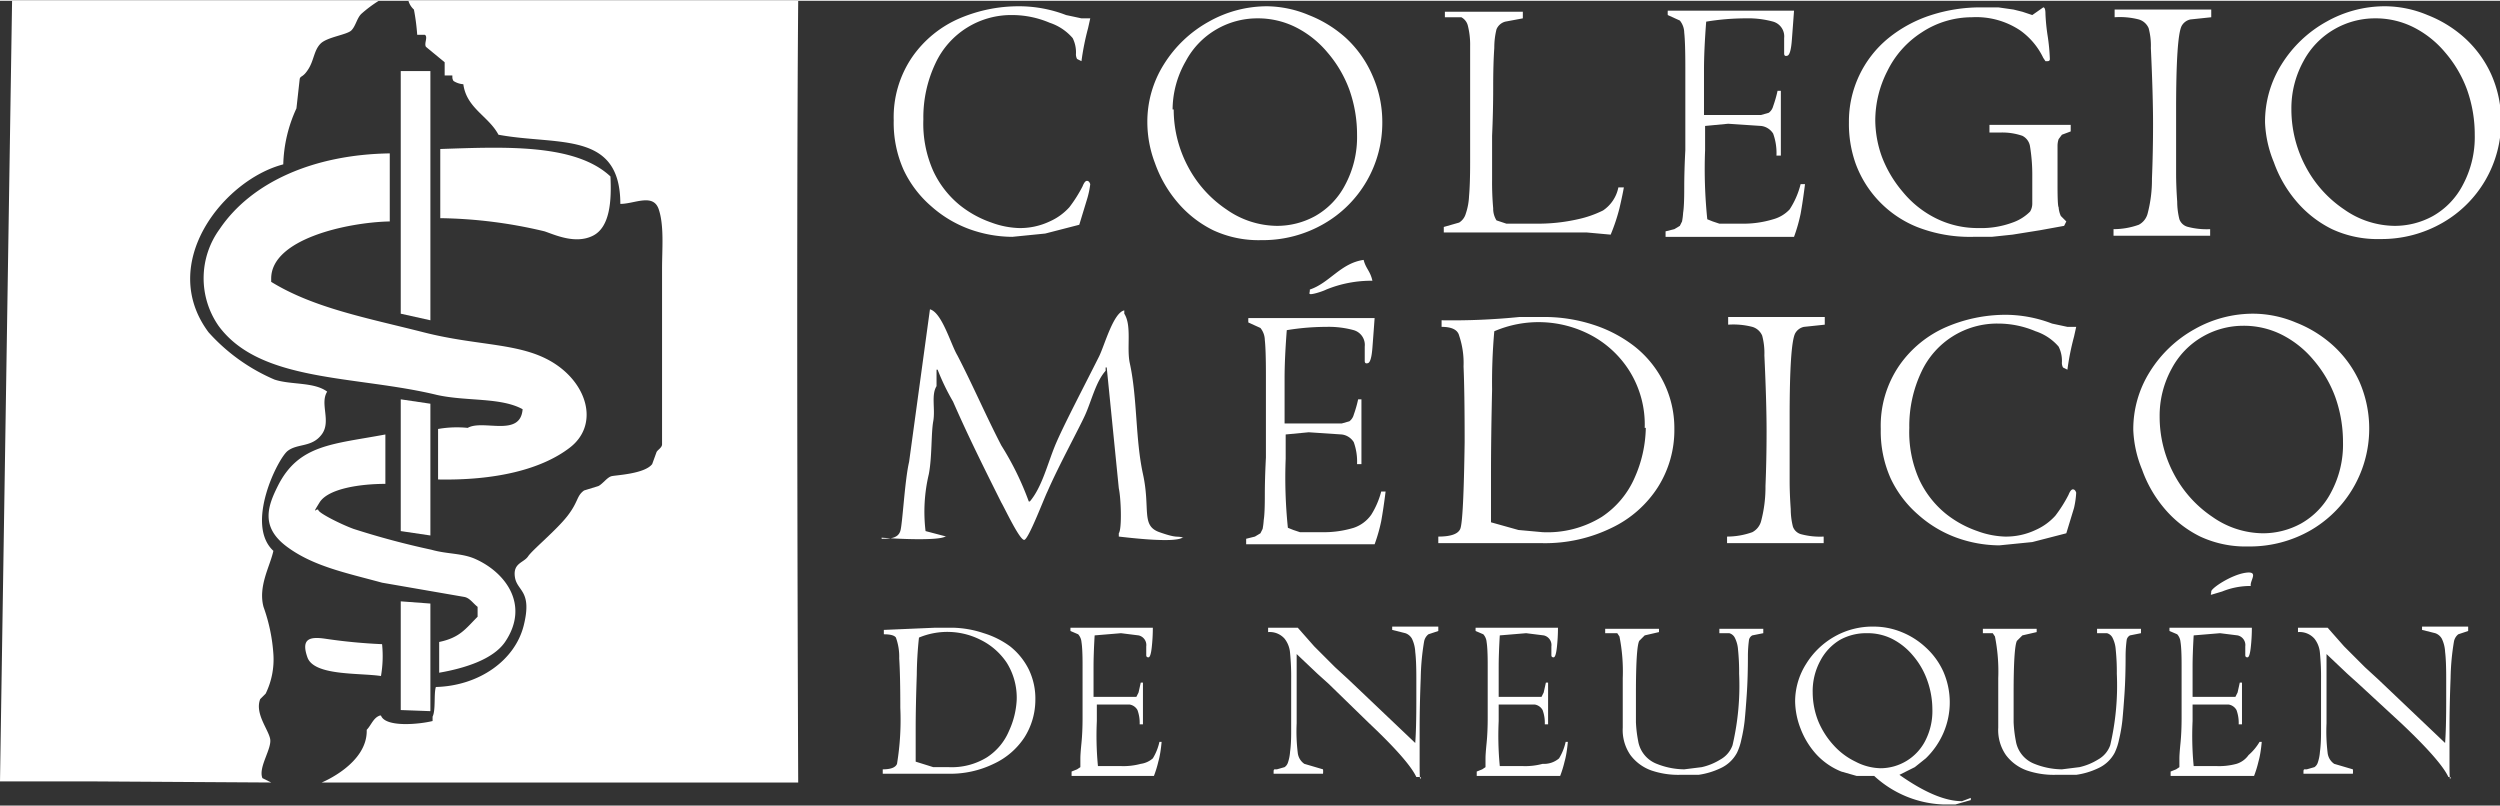 <svg id="Capa_1" data-name="Capa 1" xmlns="http://www.w3.org/2000/svg" width="80.3mm" height="25.9mm" viewBox="0 0 227.7 73.3">
  <rect x="0" y="0" width="227.7" height="73.3" fill="#333333" stroke="none"/>
  <title>turnero_logo_colegio</title>
  <g>
    <g>
      <path d="M125,25.5a10.8,10.8,0,0,0-4.2.8c-.4.2-1.4.5-1.5.4s0,0,0-.4c1.8-.6,2.8-2.4,4.9-2.7C124.4,24.4,124.8,24.6,125,25.5Z" fill="#fff"/>
      <path d="M205,53.3a6.8,6.8,0,0,0-2.6.5l-1,.3c-.1-.1,0,0,0-.3s1.8-1.5,3.1-1.7S204.9,52.8,205,53.3Z" fill="#fff"/>
      <path d="M99,18.1l-.7,2.3-3.1.8-3,.3a11.7,11.7,0,0,1-3.9-.7,10.8,10.8,0,0,1-3.5-2.1,10,10,0,0,1-2.5-3.3,10.5,10.5,0,0,1-.9-4.5,9.7,9.7,0,0,1,1.7-5.8,10.1,10.1,0,0,1,4.3-3.5A13.7,13.7,0,0,1,92.9.5a11.9,11.9,0,0,1,4.2.8l1.4.3h.8l-.2.9a23.3,23.3,0,0,0-.6,3l-.4-.2a.9.9,0,0,1-.1-.5,2.9,2.9,0,0,0-.3-1.4,4.7,4.7,0,0,0-2.1-1.4,8.7,8.7,0,0,0-3.4-.7,7.6,7.6,0,0,0-7,4.4,11.5,11.5,0,0,0-1.1,5.1,10.6,10.6,0,0,0,.9,4.7,8.8,8.8,0,0,0,2.4,3.1,9.6,9.6,0,0,0,2.9,1.6,7.9,7.9,0,0,0,2.5.5,6.3,6.3,0,0,0,2.8-.6,5.3,5.3,0,0,0,1.8-1.3,12.4,12.4,0,0,0,1.2-1.9q.2-.5.4-.5t.3.3A7.9,7.9,0,0,1,99,18.1Z" fill="#fff"/>
      <path d="M104.5,11.1A9.8,9.8,0,0,1,106,5.8a11.2,11.2,0,0,1,4.1-3.9A10.8,10.8,0,0,1,115.4.5a10.1,10.1,0,0,1,3.8.8,11,11,0,0,1,3.4,2.1A10.1,10.1,0,0,1,125,6.8a10.4,10.4,0,0,1,.9,4.3,10.6,10.6,0,0,1-5.3,9.2,11.1,11.1,0,0,1-5.7,1.5,9.8,9.8,0,0,1-4.4-.9,10.1,10.1,0,0,1-3.3-2.6,11.3,11.3,0,0,1-2-3.5A10.5,10.5,0,0,1,104.5,11.1Zm2.4-1.2a11.1,11.1,0,0,0,1.3,5.2,10.7,10.7,0,0,0,3.5,3.9,8.1,8.1,0,0,0,4.6,1.5,7.2,7.2,0,0,0,3.5-.9,6.9,6.9,0,0,0,2.7-2.8,9.2,9.2,0,0,0,1.1-4.6,12.2,12.2,0,0,0-.7-4.1,11,11,0,0,0-2-3.4,9.1,9.1,0,0,0-2.9-2.3,7.7,7.7,0,0,0-3.5-.8,7.4,7.4,0,0,0-3.7,1,7.3,7.3,0,0,0-2.8,2.9A8.9,8.9,0,0,0,106.8,9.9Z" fill="#fff"/>
      <path d="M131.6,1.5V1h7.1v.6l-1.6.3a1.2,1.2,0,0,0-.8.7,7,7,0,0,0-.2,1.7q-.1,1.4-.1,3.6t-.1,4.4q0,2,0,4a26.4,26.4,0,0,0,.1,2.6,2,2,0,0,0,.3,1.1l.9.3h2.7a16.4,16.4,0,0,0,3.8-.4,9.8,9.8,0,0,0,2.3-.8,3.3,3.3,0,0,0,1.4-2.1h.5q-.1.6-.4,1.9a17.2,17.2,0,0,1-.8,2.4l-2.2-.2h-13v-.5l1.4-.4a1.4,1.4,0,0,0,.6-.8,5.7,5.7,0,0,0,.3-1.6q.1-1.1.1-3.1v-7q0-2.4,0-3.6a7,7,0,0,0-.2-1.8,1.2,1.2,0,0,0-.6-.8Z" fill="#fff"/>
      <path d="M164,16.7h.4q-.2,1.6-.4,2.7a15,15,0,0,1-.6,2.1H151.7V21l.8-.2.5-.3.2-.4a6.3,6.3,0,0,0,.1-.8q.1-.6.1-2.2t.1-3.5q0-2,0-2.5v-5q0-2.3-.1-3.2a1.8,1.8,0,0,0-.4-1.1l-1.1-.5a2.9,2.9,0,0,1,0-.4h11.5q-.1,1.4-.2,2.7t-.4,1.4-.3-.2V3.4a1.4,1.4,0,0,0-1-1.5,8.6,8.6,0,0,0-2.5-.3,22.2,22.2,0,0,0-3.6.3q-.2,2.6-.2,4.4t0,2.7v1.4h5.2l.7-.2a1.1,1.1,0,0,0,.4-.6,11.2,11.2,0,0,0,.4-1.4h.3q0,1.6,0,2.9t0,3h-.4a5.2,5.2,0,0,0-.3-2,1.5,1.5,0,0,0-1.1-.7l-3-.2-2.1.2v2.2a44.6,44.6,0,0,0,.2,6.3l.5.2.6.2h2a9.3,9.3,0,0,0,2.9-.4A3.2,3.2,0,0,0,163,19,7.5,7.5,0,0,0,164,16.7Z" fill="#fff"/>
      <path d="M188.6,11.3v.6l-.8.3-.3.4a1.9,1.9,0,0,0-.1.6q0,.3,0,1t0,2.6.1,2a2.3,2.3,0,0,0,.2.8l.5.5-.2.4-2.2.4-2.5.4-1.9.2h-1.7a13.2,13.2,0,0,1-5.1-.9,9.9,9.9,0,0,1-5.6-5.8,10.8,10.8,0,0,1-.6-3.7A9.8,9.8,0,0,1,172,3.4a12,12,0,0,1,3.9-2.1,14.7,14.7,0,0,1,4.5-.7H182l1.4.2.8.2.9.3,1-.7q.2,0,.2.6a18.2,18.2,0,0,0,.2,2,17.7,17.7,0,0,1,.2,2.1q0,.2-.2.2h-.2l-.2-.3A6.5,6.5,0,0,0,184,2.7a7.2,7.2,0,0,0-4.4-1.2A8.3,8.3,0,0,0,175,2.9a8.7,8.7,0,0,0-3.1,3.5,9.9,9.9,0,0,0-1.1,4.5,10,10,0,0,0,.6,3.3,10.9,10.9,0,0,0,1.9,3.2,9.2,9.2,0,0,0,3,2.4,8.5,8.5,0,0,0,3.9.9,8.2,8.2,0,0,0,3.1-.5,4.2,4.2,0,0,0,1.6-1,1.4,1.4,0,0,0,.2-.7q0-.5,0-2.5a16.1,16.1,0,0,0-.2-2.7,1.3,1.3,0,0,0-.7-1,5.6,5.6,0,0,0-2-.3h-1v-.7h4.1Z" fill="#fff"/>
      <path d="M192.6,1.5V.8h8.8v.7l-1.9.2a1.2,1.2,0,0,0-.8.6q-.5,1-.5,7.6,0,4.6,0,5.8t.1,2.6a6.6,6.6,0,0,0,.2,1.6,1.1,1.1,0,0,0,.8.7,6.7,6.7,0,0,0,2,.2v.6h-8.8v-.6a6.8,6.8,0,0,0,2.3-.4,1.6,1.6,0,0,0,.8-1,12.1,12.1,0,0,0,.4-3.2q.1-2.4.1-5t-.2-6.9a6.2,6.2,0,0,0-.2-1.8,1.4,1.4,0,0,0-.9-.8A6.9,6.9,0,0,0,192.6,1.5Z" fill="#fff"/>
      <path d="M206.3,11.1a9.8,9.8,0,0,1,1.5-5.3,11.2,11.2,0,0,1,4.1-3.9A10.8,10.8,0,0,1,217.3.5a10.1,10.1,0,0,1,3.8.8,11,11,0,0,1,3.4,2.1,10.1,10.1,0,0,1,2.4,3.3,10.4,10.4,0,0,1,.9,4.3,10.6,10.6,0,0,1-5.3,9.2,11.1,11.1,0,0,1-5.7,1.5,9.8,9.8,0,0,1-4.4-.9,10.1,10.1,0,0,1-3.3-2.6,11.3,11.3,0,0,1-2-3.5A10.5,10.5,0,0,1,206.3,11.1Zm2.4-1.2a11.1,11.1,0,0,0,1.3,5.2,10.7,10.7,0,0,0,3.5,3.9,8.1,8.1,0,0,0,4.6,1.5,7.2,7.2,0,0,0,3.5-.9,6.9,6.9,0,0,0,2.7-2.8,9.2,9.2,0,0,0,1.1-4.6,12.2,12.2,0,0,0-.7-4.1,11,11,0,0,0-2-3.4,9.1,9.1,0,0,0-2.9-2.3,7.7,7.7,0,0,0-3.5-.8,7.4,7.4,0,0,0-3.7,1,7.3,7.3,0,0,0-2.8,2.9A8.9,8.9,0,0,0,208.7,9.9Z" fill="#fff"/>
      <path d="M125.8,44.7h.4q-.2,1.6-.4,2.7a15,15,0,0,1-.6,2.1H113.5V49l.8-.2.5-.3.2-.4a6.3,6.3,0,0,0,.1-.8q.1-.6.1-2.2t.1-3.5q0-2,0-2.5v-5q0-2.3-.1-3.2a1.8,1.8,0,0,0-.4-1.1l-1.1-.5a2.9,2.9,0,0,1,0-.4h11.5q-.1,1.4-.2,2.7t-.4,1.4-.3-.2V31.5a1.4,1.4,0,0,0-1-1.5,8.6,8.6,0,0,0-2.5-.3,22.2,22.2,0,0,0-3.6.3q-.2,2.6-.2,4.4t0,2.7v1.4h5.2l.7-.2a1.1,1.1,0,0,0,.4-.6,11.2,11.2,0,0,0,.4-1.4h.3q0,1.6,0,2.9t0,3h-.4a5.2,5.2,0,0,0-.3-2,1.5,1.5,0,0,0-1.1-.7l-3-.2-2.1.2v2.2a44.6,44.6,0,0,0,.2,6.3l.5.2.6.2h2a9.3,9.3,0,0,0,2.9-.4,3.2,3.2,0,0,0,1.6-1.2A7.5,7.5,0,0,0,125.8,44.7Z" fill="#fff"/>
      <path d="M131.3,29.7v-.6a61.3,61.3,0,0,0,7.1-.3h2.2a14.4,14.4,0,0,1,4.5.7,12.2,12.2,0,0,1,3.8,2,9.6,9.6,0,0,1,2.6,3.2,9.4,9.4,0,0,1,1,4.3,9.7,9.7,0,0,1-1.5,5.3,10.2,10.2,0,0,1-4.2,3.7,13.8,13.8,0,0,1-6.3,1.4h-9.5v-.6q1.7,0,2-.7t.4-7.9q0-4.6-.1-6.9a7.8,7.8,0,0,0-.4-2.8Q132.7,29.7,131.3,29.7Zm18.5,9.2a9.2,9.2,0,0,0-1.4-5.2,9.3,9.3,0,0,0-3.6-3.3,10.2,10.2,0,0,0-8.7-.3,52.6,52.6,0,0,0-.2,5.3q-.1,4.4-.1,7.6v3.3q0,1.1,0,1.2l2.5.7,2.2.2a9.4,9.4,0,0,0,5.4-1.4,8.2,8.2,0,0,0,3-3.6A11.6,11.6,0,0,0,149.9,38.9Z" fill="#fff"/>
      <path d="M157.4,29.5v-.7h8.8v.7l-1.9.2a1.2,1.2,0,0,0-.8.6q-.5,1-.5,7.6,0,4.6,0,5.8t.1,2.6a6.6,6.6,0,0,0,.2,1.6,1.1,1.1,0,0,0,.8.7,6.7,6.7,0,0,0,2,.2v.6h-8.8v-.6a6.8,6.8,0,0,0,2.3-.4,1.6,1.6,0,0,0,.8-1,12.1,12.1,0,0,0,.4-3.2q.1-2.4.1-5t-.2-6.9a6.2,6.2,0,0,0-.2-1.8,1.4,1.4,0,0,0-.9-.8A6.9,6.9,0,0,0,157.4,29.5Z" fill="#fff"/>
      <path d="M188.9,46.2l-.7,2.3-3.1.8-3,.3a11.7,11.7,0,0,1-3.9-.7,10.8,10.8,0,0,1-3.5-2.1,10,10,0,0,1-2.5-3.3,10.5,10.5,0,0,1-.9-4.5,9.7,9.7,0,0,1,1.7-5.8,10.1,10.1,0,0,1,4.3-3.5,13.7,13.7,0,0,1,5.4-1.1,11.9,11.9,0,0,1,4.2.8l1.4.3h.8l-.2.9a23.3,23.3,0,0,0-.6,3l-.4-.2a.9.9,0,0,1-.1-.5,2.9,2.9,0,0,0-.3-1.4,4.7,4.7,0,0,0-2.1-1.4,8.7,8.7,0,0,0-3.4-.7,7.6,7.6,0,0,0-7,4.4,11.5,11.5,0,0,0-1.1,5.1,10.6,10.6,0,0,0,.9,4.7,8.8,8.8,0,0,0,2.4,3.1,9.6,9.6,0,0,0,2.9,1.6,7.9,7.9,0,0,0,2.5.5,6.3,6.3,0,0,0,2.8-.6,5.3,5.3,0,0,0,1.8-1.3,12.4,12.4,0,0,0,1.2-1.9q.2-.5.4-.5t.3.3A7.9,7.9,0,0,1,188.9,46.2Z" fill="#fff"/>
      <path d="M194.3,39.1a9.8,9.8,0,0,1,1.5-5.3,11.2,11.2,0,0,1,4.1-3.9,10.8,10.8,0,0,1,5.4-1.4,10.1,10.1,0,0,1,3.8.8,11,11,0,0,1,3.4,2.1,10.1,10.1,0,0,1,2.4,3.3,10.7,10.7,0,0,1-4.4,13.5,11.1,11.1,0,0,1-5.7,1.5,9.8,9.8,0,0,1-4.4-.9,10.1,10.1,0,0,1-3.3-2.6,11.3,11.3,0,0,1-2-3.5A10.5,10.5,0,0,1,194.3,39.1Zm2.4-1.2a11.1,11.1,0,0,0,1.3,5.2,10.7,10.7,0,0,0,3.5,3.9,8.1,8.1,0,0,0,4.6,1.5,7.2,7.2,0,0,0,3.5-.9,6.9,6.9,0,0,0,2.7-2.8,9.2,9.2,0,0,0,1.1-4.6,12.2,12.2,0,0,0-.7-4.1,11,11,0,0,0-2-3.4,9.1,9.1,0,0,0-2.9-2.3,7.7,7.7,0,0,0-3.5-.8,7.4,7.4,0,0,0-3.7,1,7.3,7.3,0,0,0-2.8,2.9A8.9,8.9,0,0,0,196.7,37.9Z" fill="#fff"/>
      <path d="M80.5,57.7v-.4l4.7-.2h1.5a9.4,9.4,0,0,1,2.9.5A8,8,0,0,1,92,58.8a6.2,6.2,0,0,1,1.7,2.1,6.1,6.1,0,0,1,.6,2.8,6.4,6.4,0,0,1-1,3.4,6.7,6.7,0,0,1-2.8,2.4,9,9,0,0,1-4.1.9H80.4V70q1.1,0,1.3-.5a24.6,24.6,0,0,0,.3-5.1q0-3-.1-4.5a5.1,5.1,0,0,0-.3-1.9Q81.4,57.7,80.5,57.7Zm12.1,6a6,6,0,0,0-.9-3.4,6.1,6.1,0,0,0-2.4-2.1,6.7,6.7,0,0,0-5.6-.2,34.4,34.4,0,0,0-.2,3.4q-.1,2.9-.1,4.9v3l1.6.5h1.4a6.1,6.1,0,0,0,3.5-.9,5.3,5.3,0,0,0,2-2.4A7.6,7.6,0,0,0,92.6,63.7Z" fill="#fff"/>
      <path d="M105.6,67.5h.2q-.1,1.1-.3,1.8a9.8,9.8,0,0,1-.4,1.3H97.6v-.4l.5-.2.3-.2v-.8q0-.4.1-1.4t.1-2.3,0-1.6V60.5q0-1.5-.1-2.1a1.2,1.2,0,0,0-.3-.7l-.7-.3a1.9,1.9,0,0,1,0-.3h7.5q0,.9-.1,1.8t-.3.9-.2-.2v-.8a.9.9,0,0,0-.7-1l-1.6-.2-2.4.2q-.1,1.7-.1,2.9t0,1.8v.9h3.9l.2-.4.2-.9h.2q0,1.1,0,1.9t0,1.9h-.3a3.4,3.4,0,0,0-.2-1.3,1,1,0,0,0-.7-.5H99.9v1.5a29.1,29.1,0,0,0,.1,4.1h2a6.1,6.1,0,0,0,1.9-.2A2.1,2.1,0,0,0,105,69,4.9,4.9,0,0,0,105.6,67.5Z" fill="#fff"/>
      <path d="M115.5,57.5v-.4h2.7l1.5,1.7,1.9,1.9,1.2,1.1,6.1,5.8q.1-1.3.1-3.9v-2q0-1.6-.1-2.4a3.1,3.1,0,0,0-.3-1.2,1.1,1.1,0,0,0-.6-.5l-1.2-.3v-.3H131v.4l-.9.3a1.1,1.1,0,0,0-.4.7,22.1,22.1,0,0,0-.3,3.3q-.1,2.5-.1,4.7t0,1.7,0,1.4.1,1.2h-.4q-.7-1.5-4.3-4.9L121,62.2l-1-.9-1.9-1.8v6.3a16.1,16.1,0,0,0,.1,2.7,1.4,1.4,0,0,0,.6,1l1.7.5a1.7,1.7,0,0,1,0,.4h-4.5v-.2q0-.2.1-.2h.2l.7-.2a.8.8,0,0,0,.3-.4,3.9,3.9,0,0,0,.2-1q.1-.7.1-1.8V61.8a22.6,22.6,0,0,0-.1-2.4,2.4,2.4,0,0,0-.5-1.3A1.8,1.8,0,0,0,115.5,57.5Z" fill="#fff"/>
      <path d="M142.6,67.5h.2q-.1,1.1-.3,1.8a9.8,9.8,0,0,1-.4,1.3h-7.6v-.4l.5-.2.3-.2v-.8q0-.4.1-1.4t.1-2.3,0-1.6V60.5q0-1.5-.1-2.1a1.2,1.2,0,0,0-.3-.7l-.7-.3a1.9,1.9,0,0,1,0-.3h7.5q0,.9-.1,1.8t-.3.9-.2-.2v-.8a.9.9,0,0,0-.7-1l-1.6-.2-2.4.2q-.1,1.7-.1,2.9t0,1.8v.9h3.9l.2-.4.2-.9h.2q0,1.1,0,1.9t0,1.9h-.3a3.4,3.4,0,0,0-.2-1.3,1,1,0,0,0-.7-.5h-3.3v1.5a29.1,29.1,0,0,0,.1,4.1h2a6.1,6.1,0,0,0,1.9-.2A2.1,2.1,0,0,0,142,69,4.9,4.9,0,0,0,142.6,67.5Z" fill="#fff"/>
      <path d="M146.2,57.6v-.4h4.9v.3l-1.3.3-.5.5q-.3.6-.3,4.8,0,1.5,0,2.6a11.5,11.5,0,0,0,.2,1.7,2.7,2.7,0,0,0,1.7,2.1,6.9,6.9,0,0,0,2.5.5l1.6-.2a5.5,5.5,0,0,0,1.7-.7,2.4,2.4,0,0,0,1.1-1.3,23.8,23.8,0,0,0,.6-6.5,19.8,19.8,0,0,0-.1-2.2,2.8,2.8,0,0,0-.3-1.1.8.8,0,0,0-.5-.4h-.9v-.4h4v.4l-1,.2a.6.6,0,0,0-.3.4,11.3,11.3,0,0,0-.1,1.4q0,2-.1,3.5t-.2,2.5a14.2,14.2,0,0,1-.3,1.7,5.1,5.1,0,0,1-.4,1.2,3.2,3.2,0,0,1-1.5,1.4,6.9,6.9,0,0,1-2,.6H153a7.6,7.6,0,0,1-2.6-.4,4.1,4.1,0,0,1-1.9-1.4,4,4,0,0,1-.7-2.5q0-.4,0-2t0-2.5a16.3,16.3,0,0,0-.3-3.8l-.2-.3Z" fill="#fff"/>
      <path d="M179.5,72.6v.2l-1.4.4H177a9.8,9.8,0,0,1-6.3-2.6h-1.6l-1.4-.4a6.3,6.3,0,0,1-2.3-1.6,7.4,7.4,0,0,1-1.4-2.3,7.1,7.1,0,0,1-.5-2.5,6.4,6.4,0,0,1,1-3.4,7.2,7.2,0,0,1,2.6-2.5,7,7,0,0,1,3.6-.9,6.7,6.7,0,0,1,2.5.5,7.1,7.1,0,0,1,2.2,1.4,6.7,6.7,0,0,1,1.6,2.2,7,7,0,0,1,0,5.6,7.2,7.2,0,0,1-1.6,2.3l-1,.8-1.4.7q3.4,2.4,5.7,2.4ZM165.1,63a7.2,7.2,0,0,0,.5,2.6,7.5,7.5,0,0,0,1.4,2.2,6.4,6.4,0,0,0,2,1.5,5.1,5.1,0,0,0,2.3.6,4.6,4.6,0,0,0,4-2.4,5.9,5.9,0,0,0,.7-3,7.9,7.9,0,0,0-.5-2.7,7.1,7.1,0,0,0-1.3-2.2,6,6,0,0,0-1.9-1.5,5,5,0,0,0-2.3-.5,4.9,4.9,0,0,0-2.4.6,4.8,4.8,0,0,0-1.8,1.9A5.8,5.8,0,0,0,165.1,63Z" fill="#fff"/>
      <path d="M180.6,57.6v-.4h4.9v.3l-1.3.3-.5.5q-.3.6-.3,4.8,0,1.5,0,2.6a11.5,11.5,0,0,0,.2,1.7,2.7,2.7,0,0,0,1.7,2.1,6.9,6.9,0,0,0,2.5.5l1.6-.2a5.5,5.5,0,0,0,1.7-.7,2.4,2.4,0,0,0,1.1-1.3,23.8,23.8,0,0,0,.6-6.5,19.8,19.8,0,0,0-.1-2.2,2.8,2.8,0,0,0-.3-1.1.8.8,0,0,0-.5-.4H191v-.4h4v.4l-1,.2a.6.6,0,0,0-.3.4,11.3,11.3,0,0,0-.1,1.4q0,2-.1,3.5t-.2,2.5a14.2,14.2,0,0,1-.3,1.7,5.1,5.1,0,0,1-.4,1.2,3.2,3.2,0,0,1-1.5,1.4,6.9,6.9,0,0,1-2,.6h-1.9a7.6,7.6,0,0,1-2.6-.4,4.1,4.1,0,0,1-1.9-1.4,4,4,0,0,1-.7-2.5q0-.4,0-2t0-2.5a16.3,16.3,0,0,0-.3-3.8l-.2-.3Z" fill="#fff"/>
      <path d="M205.8,67.5h.2q-.1,1.1-.3,1.8a9.8,9.8,0,0,1-.4,1.3h-7.6v-.4l.5-.2.3-.2v-.8q0-.4.1-1.4t.1-2.3,0-1.6V60.5q0-1.5-.1-2.1a1.2,1.2,0,0,0-.3-.7l-.7-.3a1.9,1.9,0,0,1,0-.3h7.5q0,.9-.1,1.8t-.3.9-.2-.2v-.8a.9.9,0,0,0-.7-1l-1.6-.2-2.4.2q-.1,1.7-.1,2.9t0,1.8v.9h3.9l.2-.4.2-.9h.2q0,1.1,0,1.9t0,1.9h-.3a3.4,3.4,0,0,0-.2-1.3,1,1,0,0,0-.7-.5h-3.3v1.5a29.1,29.1,0,0,0,.1,4.1h2a6.1,6.1,0,0,0,1.9-.2,2.1,2.1,0,0,0,1.1-.8A4.9,4.9,0,0,0,205.8,67.5Z" fill="#fff"/>
      <path d="M209.3,57.5v-.4H212l1.5,1.7,1.9,1.9,1.2,1.1,6.1,5.8q.1-1.3.1-3.9v-2q0-1.6-.1-2.4a3.1,3.1,0,0,0-.3-1.2,1.1,1.1,0,0,0-.6-.5l-1.2-.3v-.3h4.2v.4l-.9.3a1.1,1.1,0,0,0-.4.7,22.1,22.1,0,0,0-.3,3.3q-.1,2.5-.1,4.7t0,1.7,0,1.4.1,1.2H223q-.7-1.5-4.3-4.9l-3.9-3.6-1-.9-1.9-1.8v6.3a16.1,16.1,0,0,0,.1,2.7,1.4,1.4,0,0,0,.6,1l1.7.5a1.7,1.7,0,0,1,0,.4h-4.5v-.2q0-.2.1-.2h.2l.7-.2a.8.8,0,0,0,.3-.4,3.9,3.9,0,0,0,.2-1q.1-.7.1-1.8V61.8a22.6,22.6,0,0,0-.1-2.4,2.4,2.4,0,0,0-.5-1.3A1.8,1.8,0,0,0,209.3,57.5Z" fill="#fff"/>
      <path d="M84.7,28.1c1.1.3,1.9,3.2,2.5,4.2,1.4,2.7,2.6,5.5,4,8.2a26.6,26.6,0,0,1,2.5,5.1h.1c1.1-1.3,1.6-3.4,2.3-5.1s2.7-5.5,4-8.1c.5-1,1.3-4,2.3-4.2v.3c.7,1.1.2,3.1.5,4.5.7,3.2.5,6.9,1.2,10.1s-.2,4.7,1.5,5.3,1.5.3,2.2.5h-.1c-.8.5-4.9,0-5.8-.1v-.3c.3-.4.2-3.2,0-4.1l-1.1-11h-.1v.3c-.9,1-1.3,2.8-1.9,4.1s-2.4,4.6-3.4,6.9c-.3.6-1.7,4.3-2.1,4.4s-1.8-2.9-2.1-3.4c-1.5-3-3-6-4.4-9.2a20.3,20.3,0,0,1-1.4-2.9h-.1v1.5c-.5.8-.1,2.1-.3,3.2s-.1,3.2-.4,4.8a14.8,14.8,0,0,0-.3,5.2l1.9.5h-.1c-.7.4-4.6.2-5.8.1V49h.1c.8,0,1.4-.1,1.6-.7s.4-4.6.8-6.3Z" fill="#fff"/>
    </g>
    <path d="M8.6,71.1H0L1.1,0H34.5a11.7,11.7,0,0,0-1.6,1.2c-.4.4-.5,1.1-.9,1.5s-2.2.6-2.8,1.2-.6,1.5-1.1,2.3-.7.6-.8.9L27,9.8a12.9,12.9,0,0,0-1.2,5.1c-5.4,1.4-11.5,9-6.8,15.3a17.1,17.1,0,0,0,6,4.3c1.5.5,3.6.2,4.8,1.1-.7,1.1.4,2.7-.5,3.9s-2.2.8-3.1,1.5-3.9,6.7-1.3,9.1c-.3,1.4-1.4,3.2-.9,5.1a15.8,15.8,0,0,1,.9,4.3,7.1,7.1,0,0,1-.7,3.6l-.5.5c-.5,1.3.7,2.7.9,3.6s-1.1,2.6-.7,3.6l.8.4h0" fill="#fff"/>
    <path d="M72.7,0c-.2,23.8,0,71.2,0,71.2H29.3s4.2-1.7,4.1-4.8c.4-.4.6-1.1,1.2-1.3h.1c.4,1.1,3.5.8,4.7.5v-.4c.3-.6.1-2.1.3-2.7,3.9-.1,7.2-2.4,8-5.6s-.6-3.1-.8-4.4.8-1.3,1.2-1.9,2.6-2.4,3.6-3.7.8-1.8,1.5-2.3l1.3-.4c.4-.2.8-.8,1.2-.9s3-.2,3.7-1.1l.4-1.1c.1-.2.5-.4.5-.7V24.4c0-1.8.2-3.9-.3-5.4s-2.2-.5-3.5-.5c0-6.7-5.7-5.3-11.1-6.3-.9-1.7-2.9-2.4-3.2-4.6a1.9,1.9,0,0,1-.9-.3c-.1-.2-.1-.2-.1-.5h-.7V5.6L38.8,4.2c-.2-.3.2-.9-.1-1.1H38A19.7,19.7,0,0,0,37.7.8a1.7,1.7,0,0,1-.5-.8Z" fill="#fff"/>
    <g>
      <path d="M40.1,19.8V13.5c5.9-.2,12.3-.5,15.5,2.5.1,2.1,0,4.6-1.6,5.4s-3.5-.1-4.4-.4A43,43,0,0,0,40.1,19.8Z" fill="#fff"/>
      <path d="M35.5,13.9v6.2h-.1c-3.8.1-10.7,1.6-10.7,5.2v.3c3.9,2.4,8.8,3.3,13.9,4.6s9,.9,12,2.9,3.9,5.6,1.3,7.6-6.8,3-12,2.9V39a9.9,9.9,0,0,1,2.7-.1c1.4-.8,4.8.9,5-1.7-2-1.1-5.1-.7-7.8-1.3-7.4-1.8-16.1-1.1-19.9-6.3a7.6,7.6,0,0,1,.1-8.8C22.9,16.5,28.6,14,35.5,13.9Z" fill="#fff"/>
      <path d="M35.1,44c-2.2,0-5.2.4-6,1.7s-.2.4-.1.7,2.1,1.3,3.2,1.7a73.3,73.3,0,0,0,7.1,1.9c1.4.4,2.7.3,3.9.8,2.8,1.2,5.1,4.2,2.8,7.6-1.1,1.6-3.7,2.4-6,2.8V58.4c1.9-.4,2.4-1.2,3.5-2.3v-.9c-.4-.3-.7-.8-1.2-.9L34.8,53c-3.3-.9-6.3-1.5-8.7-3.3s-1.7-3.7-.8-5.5c1.9-3.8,5-3.8,9.8-4.7Z" fill="#fff"/>
      <path d="M34.8,58.6a10.7,10.7,0,0,1-.1,2.9c-2-.3-6.1,0-6.7-1.7s.2-1.9,1.6-1.7A49.5,49.5,0,0,0,34.8,58.6Z" fill="#fff"/>
    </g>
    <g>
      <polygon points="39.2 29.1 36.5 28.5 36.5 6.4 39.2 6.4 39.2 29.1" fill="#fff"/>
      <polygon points="39.2 48.7 36.5 48.3 36.5 36.3 39.2 36.7 39.2 48.7" fill="#fff" fill-rule="evenodd"/>
      <polygon points="39.2 64.7 36.5 64.6 36.5 54.7 39.2 54.9 39.2 64.7" fill="#fff" fill-rule="evenodd"/>
    </g>
  </g>
</svg>

